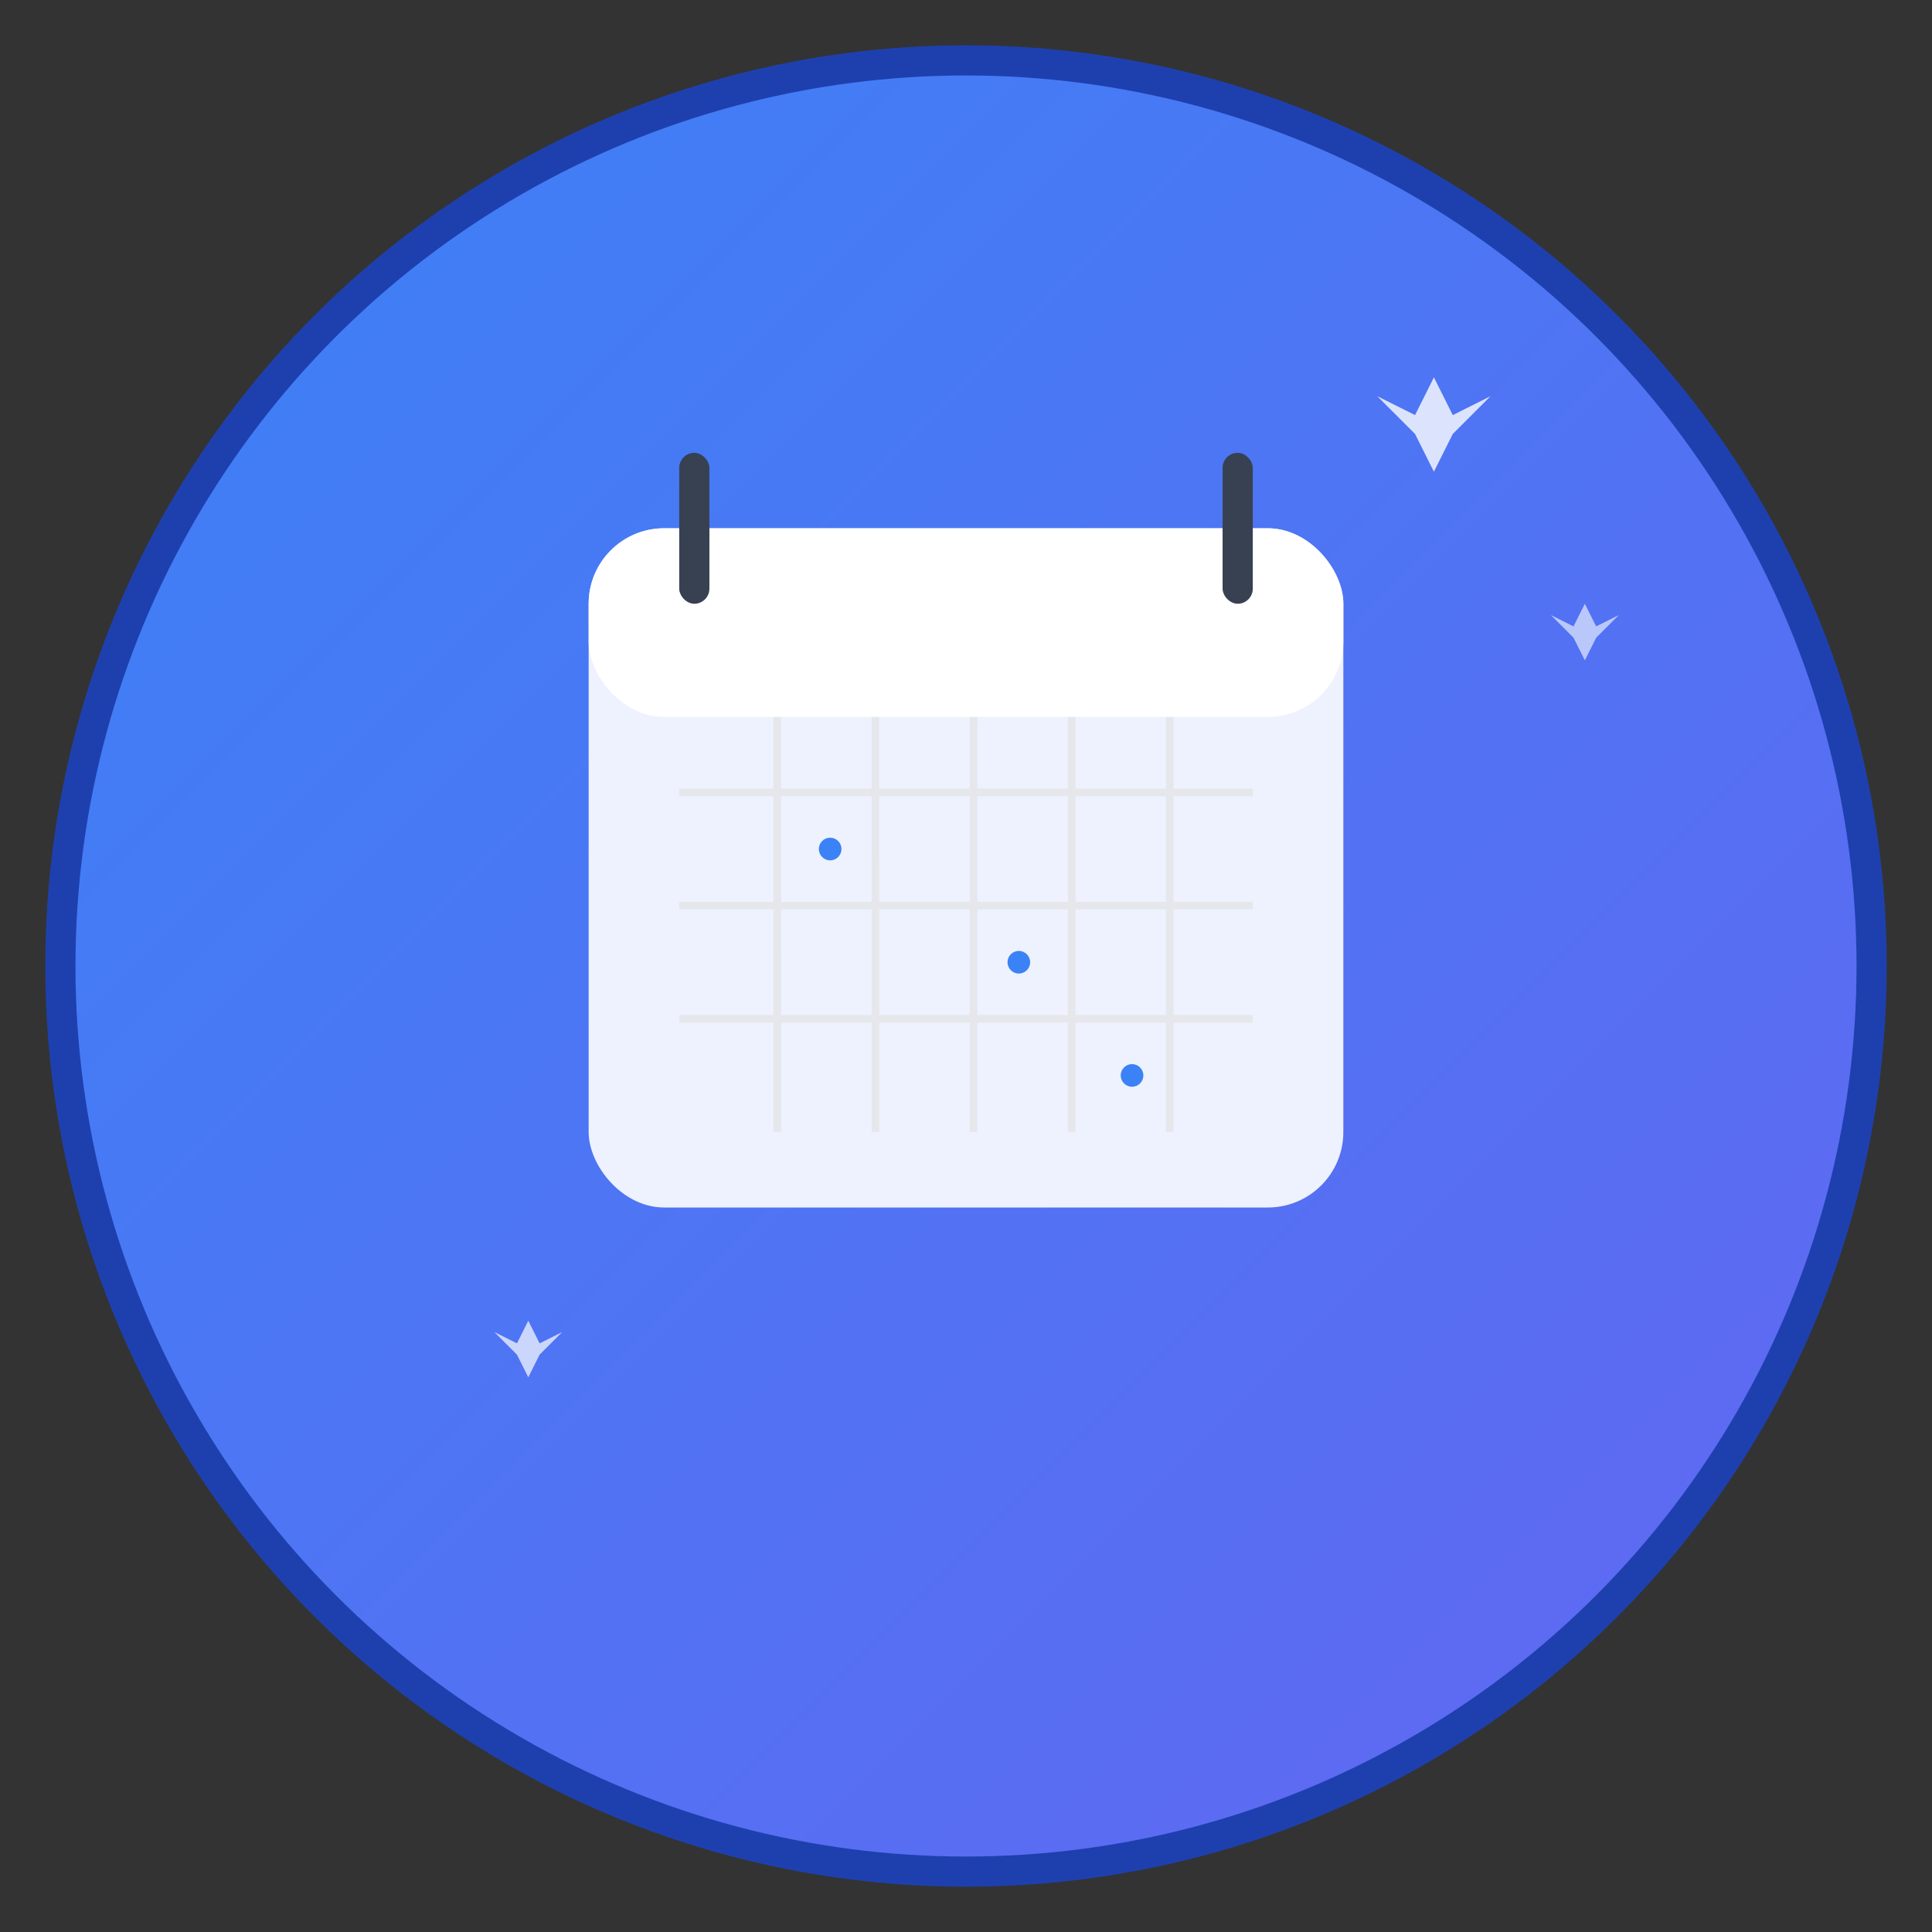 <svg xmlns="http://www.w3.org/2000/svg" viewBox="0 0 512 512">
  <rect x="0" y="0" width="512" height="512" fill="#333333" stroke="none"/>
  <defs>
    <linearGradient id="gradient" x1="0%" y1="0%" x2="100%" y2="100%">
      <stop offset="0%" style="stop-color:#3B82F6;stop-opacity:1" />
      <stop offset="100%" style="stop-color:#6366F1;stop-opacity:1" />
    </linearGradient>
  </defs>
  
  <!-- Background circle -->
  <circle cx="256" cy="256" r="240" fill="url(#gradient)" stroke="#1E40AF" stroke-width="8"/>
  
  <!-- Calendar icon -->
  <rect x="156" y="140" width="200" height="180" rx="20" fill="white" opacity="0.9"/>
  <rect x="156" y="140" width="200" height="50" rx="20" fill="white"/>
  <rect x="180" y="120" width="8" height="40" rx="4" fill="#374151"/>
  <rect x="324" y="120" width="8" height="40" rx="4" fill="#374151"/>
  
  <!-- Calendar grid -->
  <line x1="180" y1="210" x2="332" y2="210" stroke="#E5E7EB" stroke-width="2"/>
  <line x1="180" y1="240" x2="332" y2="240" stroke="#E5E7EB" stroke-width="2"/>
  <line x1="180" y1="270" x2="332" y2="270" stroke="#E5E7EB" stroke-width="2"/>
  
  <line x1="206" y1="190" x2="206" y2="300" stroke="#E5E7EB" stroke-width="2"/>
  <line x1="232" y1="190" x2="232" y2="300" stroke="#E5E7EB" stroke-width="2"/>
  <line x1="258" y1="190" x2="258" y2="300" stroke="#E5E7EB" stroke-width="2"/>
  <line x1="284" y1="190" x2="284" y2="300" stroke="#E5E7EB" stroke-width="2"/>
  <line x1="310" y1="190" x2="310" y2="300" stroke="#E5E7EB" stroke-width="2"/>
  
  <!-- Voice wave indicator -->
  <circle cx="220" cy="225" r="3" fill="#3B82F6"/>
  <circle cx="270" cy="255" r="3" fill="#3B82F6"/>
  <circle cx="300" cy="285" r="3" fill="#3B82F6"/>
  
  <!-- Sparkle effect -->
  <path d="M380,100 L385,110 L395,105 L385,115 L380,125 L375,115 L365,105 L375,110 Z" fill="white" opacity="0.8"/>
  <path d="M420,160 L423,166 L429,163 L423,169 L420,175 L417,169 L411,163 L417,166 Z" fill="white" opacity="0.6"/>
  <path d="M140,350 L143,356 L149,353 L143,359 L140,365 L137,359 L131,353 L137,356 Z" fill="white" opacity="0.7"/>
</svg>
